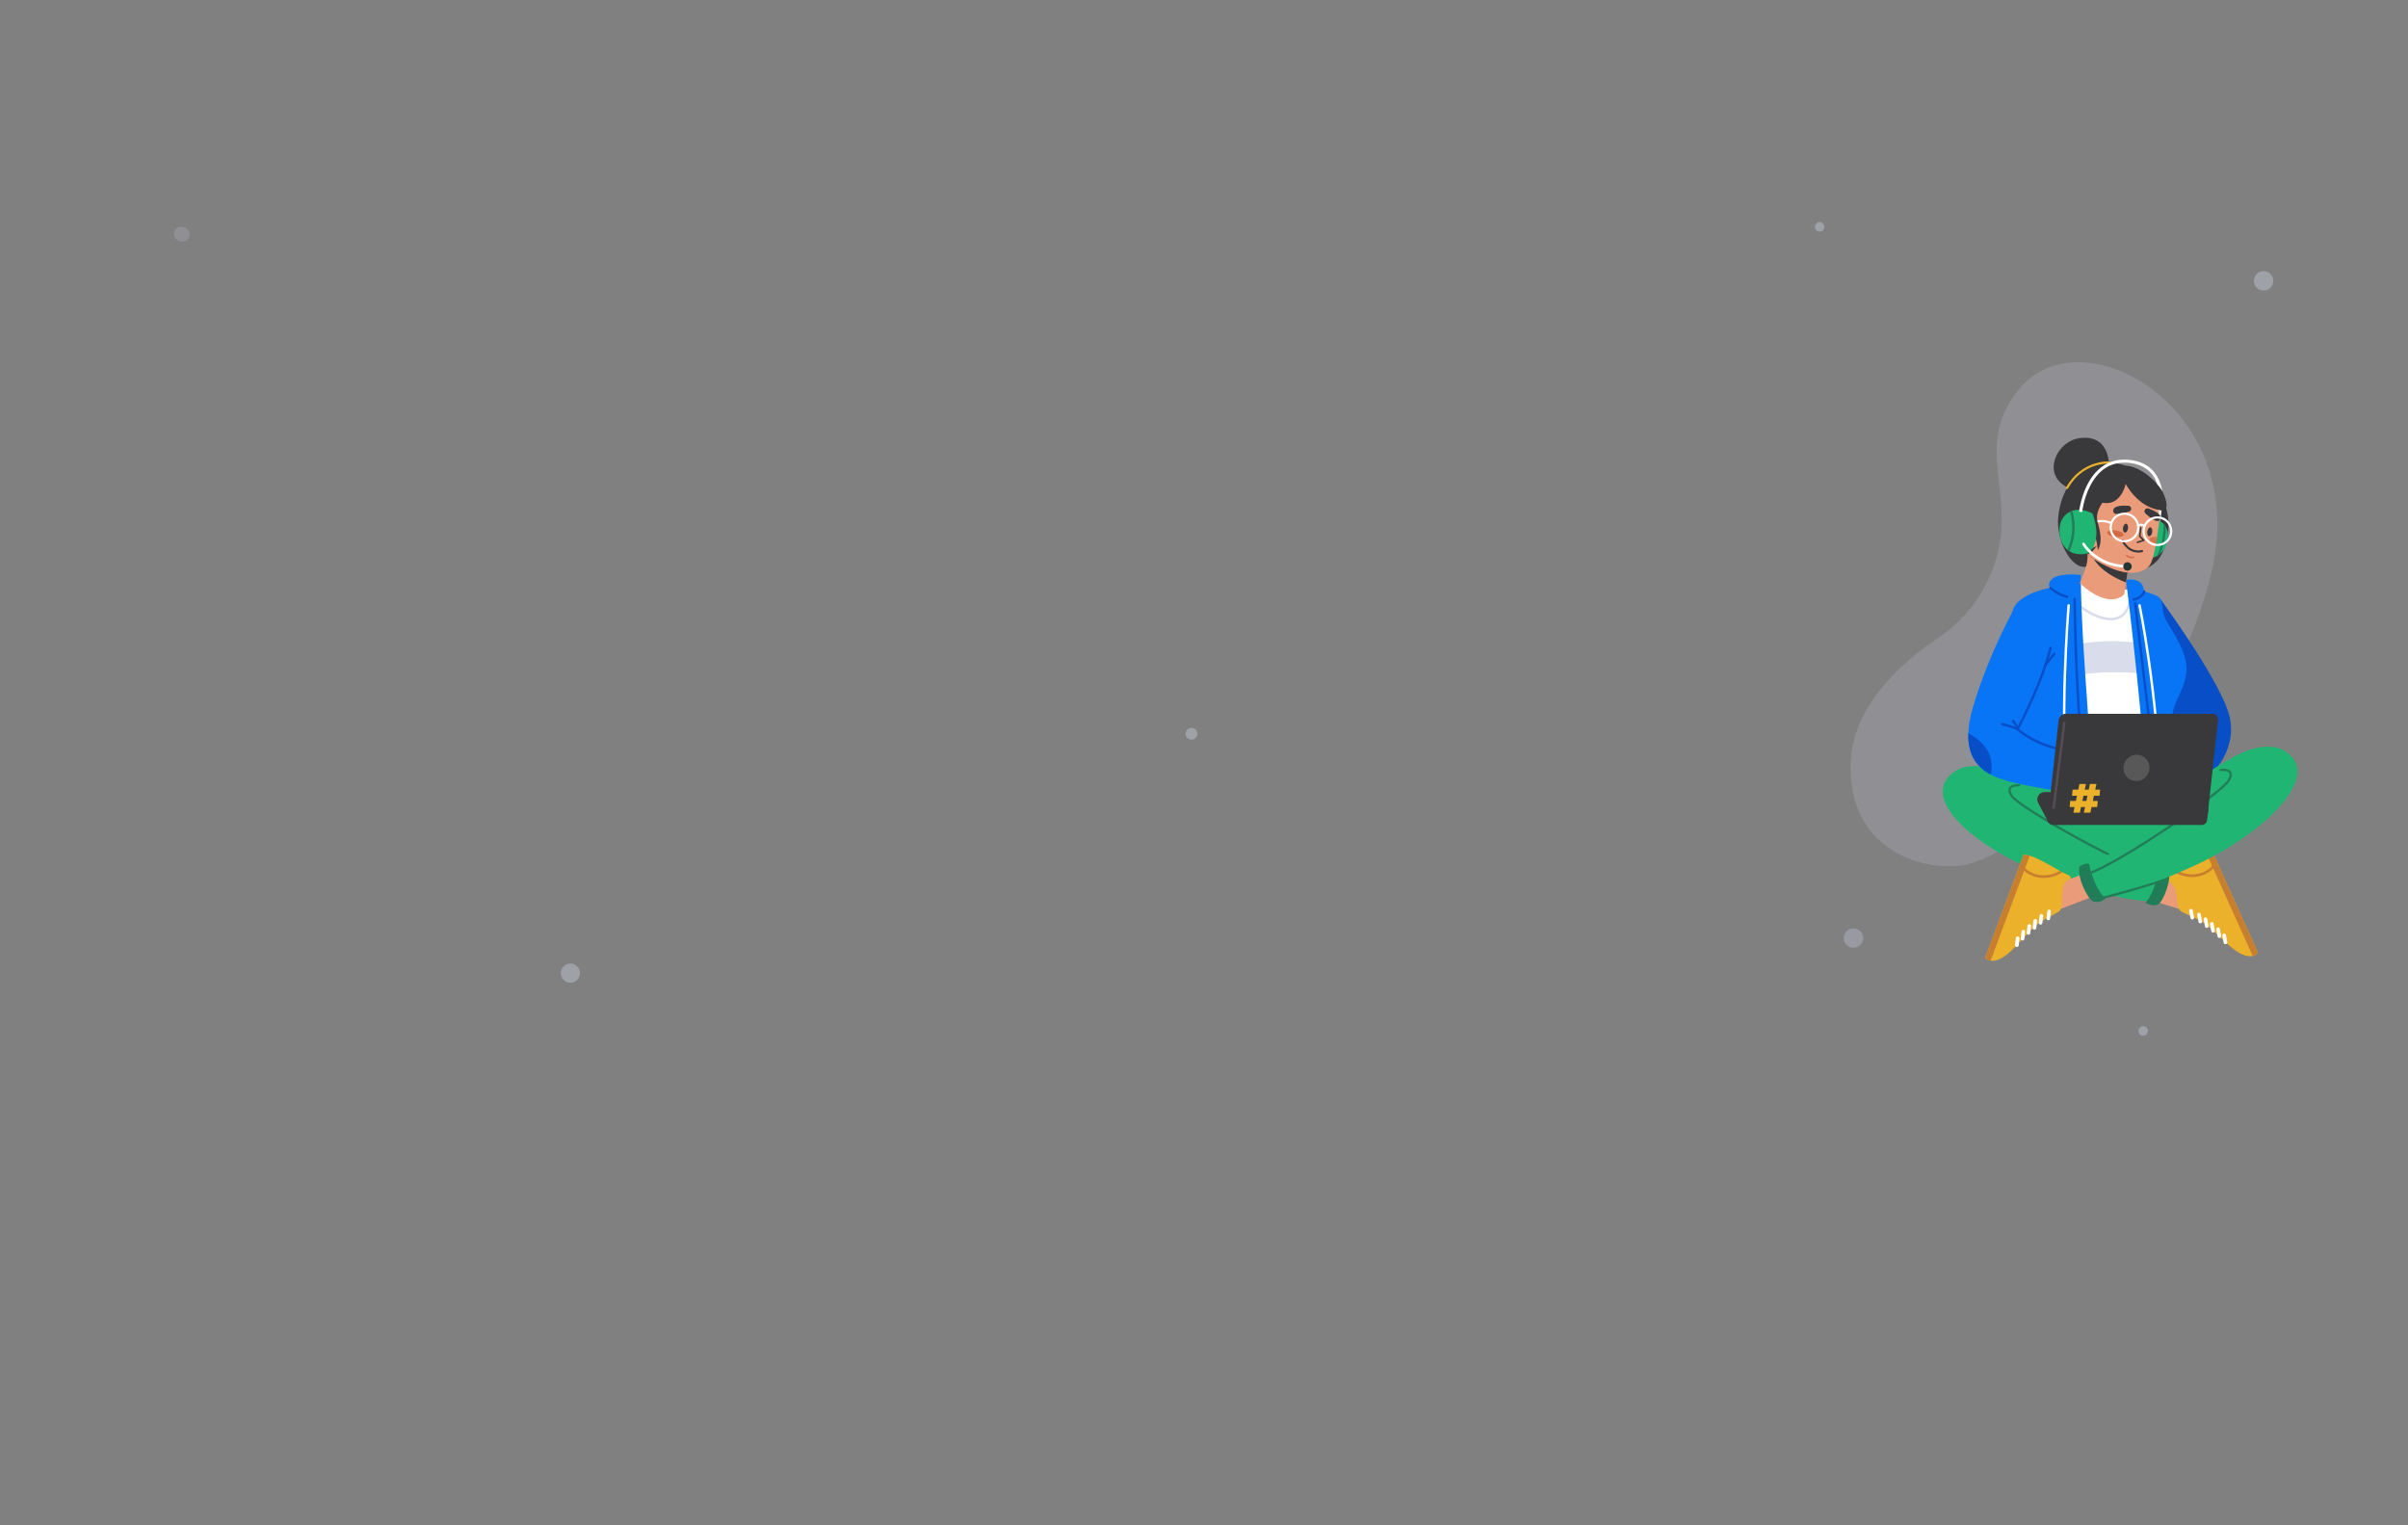 <svg width="1920" height="1216" viewBox="0 0 1920 1216" fill="none" xmlns="http://www.w3.org/2000/svg">
<rect x="0" y="0" width="1920" height="1216" fill="#808080" stroke="none"/>
<g opacity="0.8">
<g opacity="0.5">
<path d="M1582.72 467.295C1573.86 484.118 1560.73 498.393 1544.67 509.055C1520.7 524.982 1476.93 560.55 1475.58 608.684C1473.74 675.077 1528.97 694.786 1564.49 689.802C1600 684.818 1726.74 605.526 1762.96 457.7C1795.38 325.422 1660.7 250.098 1610.77 309.175C1567.48 360.418 1617.74 400.762 1582.72 467.295Z" fill="#CED3E6" fill-opacity="0.5"/>
</g>
<g opacity="0.5">
<path d="M150.887 188.743C151.964 185.679 150.164 182.256 146.868 181.098C143.572 179.939 140.027 181.484 138.95 184.548C137.873 187.612 139.672 191.035 142.968 192.194C146.265 193.352 149.81 191.807 150.887 188.743Z" fill="#CED3E6" fill-opacity="0.5"/>
</g>
<path d="M1705.11 821.26C1705.4 819.447 1706.94 818.057 1708.78 818.03C1711.9 817.984 1714.07 821.746 1711.41 824.857C1708.02 827.156 1704.62 824.442 1705.11 821.26Z" fill="#CED3E6" fill-opacity="0.5"/>
<path d="M461.706 772.492C459.876 768.68 455.303 767.073 451.491 768.902C447.68 770.732 446.072 775.305 447.902 779.117C449.731 782.928 454.304 784.536 458.116 782.706C461.928 780.877 463.535 776.304 461.706 772.492Z" fill="#CED3E6" fill-opacity="0.5"/>
<g opacity="0.8">
<path d="M1478.36 740.144C1482.62 740.424 1485.86 744.097 1485.58 748.359C1485.3 752.62 1481.62 755.855 1477.36 755.576C1473.1 755.297 1469.87 751.623 1470.15 747.362C1470.42 743.097 1474.1 739.865 1478.36 740.144Z" fill="#CED3E6" fill-opacity="0.5"/>
</g>
<path d="M1447.07 180.958C1447.01 179.122 1448.27 177.468 1450.07 177.104C1453.13 176.474 1455.95 179.769 1453.92 183.325C1451.02 186.216 1447.17 184.175 1447.07 180.958Z" fill="#CED3E6" fill-opacity="0.5"/>
<path d="M1803.92 216.188C1808.16 215.663 1812.02 218.679 1812.53 222.921C1813.06 227.159 1810.04 231.022 1805.8 231.537C1801.56 232.062 1797.7 229.047 1797.18 224.804C1796.67 220.569 1799.68 216.713 1803.92 216.188Z" fill="#CED3E6" fill-opacity="0.5"/>
<path d="M951.563 580.561C954.019 581.424 955.304 584.114 954.443 586.563C953.582 589.013 950.89 590.305 948.441 589.444C945.984 588.58 944.7 585.891 945.56 583.441C946.421 580.992 949.113 579.7 951.563 580.561Z" fill="#CED3E6" fill-opacity="0.5"/>
</g>
<path d="M1721.8 476.538C1721.8 476.538 1766.31 536.85 1776.47 566.903C1786.62 596.956 1761.98 618.29 1761.98 618.29L1739.09 626.871C1739.09 626.854 1715.56 520.768 1721.8 476.538Z" fill="#084FC7"/>
<path d="M1717.86 645.476C1698.41 651.912 1650.87 668.801 1630.23 661.97C1629.35 661.678 1628.55 661.352 1627.77 660.975C1625.52 659.876 1623.72 658.4 1622.44 656.478C1614.35 644.172 1606.32 592.527 1609.93 562.182C1610.38 558.389 1610.6 554.27 1610.67 549.945C1610.77 543.577 1610.57 536.764 1610.29 529.915C1609.28 504.136 1605.21 486.338 1616.26 480.073C1626.17 474.444 1638.72 470.05 1646.71 468.145C1651.66 466.96 1659.77 464.489 1665.46 464.592L1690.07 469.054C1690.07 469.054 1711.31 472.59 1716.21 476.211C1721.11 479.816 1723.62 495.726 1732.47 510.298C1741.32 524.869 1743.24 539.493 1734.79 555.489C1727.43 569.408 1728.72 564.122 1727.76 586.949C1726.59 614.925 1755.86 632.913 1717.86 645.476Z" fill="white"/>
<g opacity="0.8">
<path d="M1652.52 514.4C1652.52 514.4 1679.2 507.518 1713.24 513.868L1714.07 537.365C1714.07 537.365 1676.63 533.211 1653.06 539.201L1652.52 514.4Z" fill="#CED3E6"/>
</g>
<g opacity="0.8">
<path d="M1683.17 494.559C1682.8 494.559 1682.44 494.542 1682.07 494.525C1667.49 493.769 1654.12 480.931 1653.57 480.382C1653.18 480.004 1653.18 479.369 1653.55 478.975C1653.93 478.58 1654.57 478.58 1654.96 478.957C1655.1 479.078 1668.35 491.83 1682.17 492.534C1695.4 493.237 1697 480.125 1697.07 479.558C1697.14 479.009 1697.62 478.614 1698.17 478.683C1698.72 478.734 1699.11 479.232 1699.05 479.781C1699.05 479.936 1697.29 494.559 1683.17 494.559Z" fill="#CED3E6"/>
</g>
<g opacity="0.8">
<path d="M1641.84 612.197C1641.74 612.111 1641.66 612.025 1641.57 611.905C1641.28 611.407 1641.43 610.772 1641.91 610.48C1660.87 599.015 1679.05 594.982 1690.96 593.609C1703.9 592.116 1712.24 593.317 1712.58 593.386C1713.15 593.471 1713.54 594.003 1713.46 594.57C1713.37 595.136 1712.84 595.531 1712.27 595.445C1712.19 595.428 1703.8 594.227 1691.12 595.703C1679.43 597.059 1661.57 601.04 1642.98 612.282C1642.63 612.471 1642.19 612.437 1641.84 612.197Z" fill="#CED3E6"/>
</g>
<path d="M1666.63 654.831C1649.12 649.287 1633.27 638.131 1622.46 628.193C1621.6 627.404 1620.78 626.631 1619.99 625.859C1614.38 620.418 1610.43 623.216 1608.71 620.092C1602.16 608.129 1605.88 561.187 1608.71 543.938C1611.55 526.706 1599.64 495.126 1606.05 483.832C1612.46 472.539 1634.54 468.591 1634.54 468.591C1634.54 468.591 1631.41 464.953 1637.34 460.782C1643.27 456.611 1659.05 458.345 1659.05 458.345C1659.81 532.954 1670.39 602.242 1666.63 654.831Z" fill="#0875F7"/>
<path d="M1649.41 633.445C1648.92 633.445 1648.51 633.102 1648.44 632.622C1640.47 580.874 1648.36 483.524 1648.44 482.545C1648.49 482.013 1648.96 481.619 1649.49 481.653C1650.02 481.704 1650.44 482.168 1650.39 482.7C1650.3 483.678 1642.45 580.788 1650.39 632.313C1650.47 632.845 1650.09 633.342 1649.56 633.428C1649.51 633.445 1649.46 633.445 1649.41 633.445Z" fill="white"/>
<path d="M1665.44 641.203C1664.98 641.203 1664.57 640.877 1664.48 640.396C1654.05 580.96 1653.22 478.392 1653.22 477.362C1653.22 476.83 1653.65 476.384 1654.19 476.384C1654.72 476.384 1655.17 476.813 1655.17 477.345C1655.17 478.374 1656.01 580.771 1666.41 640.053C1666.49 640.585 1666.15 641.083 1665.61 641.186C1665.55 641.203 1665.49 641.203 1665.44 641.203Z" fill="#084FC7"/>
<path d="M1648.13 476.778C1648.05 476.778 1647.96 476.761 1647.87 476.744C1639.62 474.547 1634.57 469.69 1634.35 469.484C1633.97 469.106 1633.95 468.488 1634.33 468.111C1634.71 467.733 1635.33 467.716 1635.71 468.094C1635.76 468.145 1640.62 472.814 1648.35 474.873C1648.87 475.01 1649.18 475.542 1649.04 476.075C1648.96 476.486 1648.56 476.778 1648.13 476.778Z" fill="#084FC7"/>
<path d="M1742.51 622.255C1742.51 622.255 1736.27 643.246 1713.03 653.252C1710.14 596.338 1703.61 531.341 1695.18 462.207C1695.18 462.207 1704.06 460.645 1707.76 465.725C1709.35 467.905 1709.7 471.612 1709.7 471.612C1709.7 471.612 1714.23 472.487 1719.2 474.805C1724.17 477.122 1723.6 480.297 1724.79 488.364C1725.97 496.43 1738.45 508.908 1742.51 525.814C1746.56 542.72 1735.8 553.498 1732.45 567.692C1729.08 581.852 1742.51 622.255 1742.51 622.255Z" fill="#0875F7"/>
<path d="M1722.56 631.059C1722.02 631.059 1721.59 630.648 1721.58 630.116C1719.33 552.692 1705.16 483.506 1705.03 482.82C1704.92 482.288 1705.25 481.773 1705.78 481.67C1706.32 481.567 1706.83 481.893 1706.93 482.425C1707.07 483.112 1721.27 552.451 1723.52 630.064C1723.54 630.596 1723.11 631.059 1722.57 631.059C1722.57 631.059 1722.57 631.059 1722.56 631.059Z" fill="white"/>
<path d="M1701.17 478.924C1700.71 478.924 1700.3 478.58 1700.21 478.117C1700.12 477.585 1700.49 477.087 1701 476.984C1701.07 476.967 1707.33 475.834 1708.75 471.32C1708.91 470.805 1709.46 470.514 1709.97 470.685C1710.49 470.84 1710.76 471.389 1710.61 471.904C1708.8 477.568 1701.62 478.855 1701.33 478.907C1701.28 478.907 1701.22 478.924 1701.17 478.924Z" fill="#084FC7"/>
<path d="M1720.28 631.06C1719.8 631.06 1719.37 630.7 1719.32 630.202C1712.45 573.117 1701.59 481.893 1701.48 480.984C1701.41 480.452 1701.81 479.971 1702.34 479.903C1702.88 479.834 1703.36 480.229 1703.43 480.761C1703.53 481.67 1714.39 572.911 1721.26 629.979C1721.33 630.511 1720.95 630.991 1720.4 631.06C1720.35 631.06 1720.32 631.06 1720.28 631.06Z" fill="#084FC7"/>
<path d="M1662.56 672.045C1665.54 674.174 1670.21 676.388 1677.24 678.619C1717.11 691.286 1753.67 670.844 1753.67 670.844C1755.88 659.945 1754.51 647.553 1750.83 643.022C1751.98 641.409 1751.23 639.487 1751.23 639.487L1787.92 601.453C1767.05 618.719 1741.24 624.366 1721.15 636.5C1721.15 636.5 1721.15 636.5 1721.13 636.5C1715.34 640.001 1710.13 643.074 1706.32 645.202C1700.49 648.463 1693.07 648.789 1685.78 647.776C1671.59 645.82 1657.97 638.834 1657.97 638.834C1657.97 638.834 1612.28 618.153 1603.72 618.839C1597.07 619.371 1632.92 656.736 1662.56 672.045Z" fill="#21B573"/>
<path d="M1733.18 703.935C1733.18 703.935 1721.42 700.554 1717.79 696.744L1709.61 715.967L1737.44 724.634C1737.45 724.634 1737.83 707.745 1733.18 703.935Z" fill="#EA9B7A"/>
<path d="M1800.32 759.458L1764.35 679.735C1763.01 679.632 1761.32 679.992 1759.43 680.679C1752.46 683.219 1742.64 690.221 1736.33 694.323C1735.6 694.804 1734.91 695.25 1734.27 695.645C1733.21 696.297 1732.3 696.812 1731.61 697.138C1726.06 699.627 1728.98 702.613 1728.98 702.613C1739.33 707.78 1733.02 723.089 1739.33 726.659C1739.33 726.659 1742.01 728.221 1750.56 731.98C1759.12 735.739 1767.73 744.818 1775.71 752.25C1786 761.861 1792.46 762.977 1796.16 762.101C1799.12 761.415 1800.32 759.458 1800.32 759.458Z" fill="#EBB12B"/>
<path d="M1800.32 759.458L1764.35 679.734C1763.01 679.631 1761.32 679.992 1759.43 680.678L1796.16 762.101C1799.11 761.414 1800.32 759.458 1800.32 759.458Z" fill="#C77E2E"/>
<path d="M1768.02 687.869L1766.96 685.5C1765.32 689.088 1762.16 693.155 1756.11 695.541C1748.05 698.699 1740.59 696.365 1736.35 694.34C1735.61 694.82 1734.92 695.266 1734.29 695.661C1738.6 697.978 1747.21 701.274 1756.87 697.498C1762.64 695.198 1766.05 691.456 1768.02 687.869Z" fill="#C77E2E"/>
<path d="M1754.67 728.512C1754.41 727.929 1753.76 727.568 1753.09 727.688C1752.3 727.826 1751.78 728.581 1751.92 729.37L1752.93 734.914C1753.07 735.704 1753.83 736.219 1754.62 736.081C1755.41 735.944 1755.92 735.189 1755.79 734.399L1754.77 728.855C1754.75 728.735 1754.72 728.615 1754.67 728.512Z" fill="white"/>
<path d="M1748.29 725.442C1748.03 724.859 1747.38 724.498 1746.71 724.619C1745.92 724.756 1745.4 725.511 1745.54 726.301L1746.55 731.844C1746.69 732.634 1747.44 733.149 1748.24 733.011C1749.03 732.874 1749.54 732.119 1749.4 731.329L1748.39 725.786C1748.37 725.648 1748.34 725.545 1748.29 725.442Z" fill="white"/>
<path d="M1759.84 732.186C1759.58 731.602 1758.93 731.242 1758.26 731.362C1757.47 731.499 1756.95 732.255 1757.09 733.044L1758.1 738.588C1758.24 739.377 1759 739.892 1759.79 739.755C1760.58 739.618 1761.09 738.863 1760.96 738.073L1759.94 732.529C1759.93 732.409 1759.89 732.289 1759.84 732.186Z" fill="white"/>
<path d="M1764.86 735.909C1764.6 735.325 1763.95 734.965 1763.28 735.085C1762.49 735.222 1761.97 735.978 1762.11 736.767L1763.13 742.311C1763.26 743.1 1764.02 743.615 1764.81 743.478C1765.6 743.341 1766.12 742.585 1765.98 741.796L1764.96 736.252C1764.93 736.132 1764.9 736.012 1764.86 735.909Z" fill="white"/>
<path d="M1769.88 740.184C1769.62 739.6 1768.97 739.24 1768.3 739.36C1767.51 739.497 1767 740.252 1767.13 741.042L1768.15 746.585C1768.28 747.375 1769.04 747.89 1769.83 747.753C1770.62 747.615 1771.14 746.86 1771 746.071L1769.99 740.527C1769.97 740.407 1769.93 740.287 1769.88 740.184Z" fill="white"/>
<path d="M1774.74 745.091C1774.49 744.508 1773.83 744.147 1773.16 744.267C1772.37 744.405 1771.86 745.16 1771.99 745.949L1773.01 751.493C1773.15 752.283 1773.9 752.798 1774.69 752.66C1775.48 752.523 1776 751.768 1775.86 750.978L1774.85 745.435C1774.81 745.297 1774.78 745.194 1774.74 745.091Z" fill="white"/>
<path d="M1603.73 618.839C1603.73 618.839 1574.81 603.255 1558.07 615.304C1527.44 637.341 1579.41 679.718 1638.88 700.416C1698.34 721.115 1717.64 718.284 1717.64 718.284C1717.64 718.284 1730.56 714.731 1725.98 693.826C1725.98 693.826 1691.71 680.816 1673.87 667.188C1656.01 653.543 1643.86 636.844 1603.73 618.839Z" fill="#21B573"/>
<path d="M1723.64 699.901C1711.17 696.914 1685.77 685.261 1655.67 668.767C1633.16 656.426 1607.21 640.653 1603.39 635.178C1601.33 632.226 1600.82 629.806 1601.85 627.987C1603.39 625.275 1607.86 625 1609.89 625.017C1610.41 625.017 1610.82 625.464 1610.78 625.978C1610.75 626.459 1610.35 626.819 1609.87 626.819C1607.88 626.802 1604.39 627.146 1603.41 628.879C1602.59 630.321 1603.75 632.535 1604.87 634.131C1607.95 638.542 1629.67 652.444 1656.53 667.17C1679.66 679.854 1709.55 694.649 1724.06 698.133L1723.64 699.901Z" fill="#217C58"/>
<path d="M1721.29 691.045C1719.88 702.03 1717.02 712.019 1710.82 719.691C1710.82 719.691 1716.15 723.518 1721.01 720.772C1724.72 718.678 1731.89 701.515 1729.16 692.35C1726.05 690.65 1723.36 690.05 1721.29 691.045Z" fill="#217C58"/>
<path d="M1645.84 701.755C1645.84 701.755 1657.66 699.472 1661.01 695.422L1670.45 714.044L1643.28 724.548C1643.26 724.565 1641.44 705.874 1645.84 701.755Z" fill="#EA9B7A"/>
<path d="M1582.87 763.509L1613.43 681.571C1614.77 681.365 1616.45 681.623 1618.39 682.189C1625.53 684.266 1635.79 690.582 1642.35 694.272C1643.13 694.701 1643.83 695.096 1644.5 695.439C1645.62 696.023 1646.55 696.486 1647.27 696.744C1652.97 698.855 1650.6 700.468 1650.6 700.468C1639.36 705.737 1647.59 722.729 1641.54 726.728C1641.54 726.728 1638.97 728.461 1630.68 732.787C1622.4 737.112 1614.41 746.74 1606.95 754.687C1597.32 764.951 1590.95 766.513 1587.2 765.877C1584.21 765.38 1582.87 763.509 1582.87 763.509Z" fill="#EBB12B"/>
<path d="M1582.87 763.509L1613.43 681.571C1614.77 681.365 1616.45 681.622 1618.4 682.189L1587.19 765.877C1584.21 765.379 1582.87 763.509 1582.87 763.509Z" fill="#C77E2E"/>
<path d="M1610.29 689.93L1611.2 687.493C1613.07 690.96 1616.49 694.821 1622.7 696.778C1630.94 699.404 1638.23 696.572 1642.34 694.255C1643.11 694.684 1643.82 695.079 1644.49 695.422C1640.35 698.031 1631.96 701.893 1622.08 698.752C1616.15 696.898 1612.5 693.363 1610.29 689.93Z" fill="#C77E2E"/>
<path d="M1626.33 729.593C1626.55 728.993 1627.17 728.581 1627.84 728.667C1628.63 728.752 1629.2 729.473 1629.11 730.263L1628.47 735.858C1628.39 736.648 1627.67 737.214 1626.88 737.128C1626.09 737.042 1625.52 736.321 1625.6 735.532L1626.24 729.937C1626.26 729.817 1626.29 729.696 1626.33 729.593Z" fill="white"/>
<path d="M1632.5 726.093C1632.73 725.492 1633.34 725.081 1634.02 725.166C1634.81 725.252 1635.37 725.973 1635.29 726.763L1634.65 732.358C1634.56 733.147 1633.84 733.714 1633.05 733.628C1632.26 733.542 1631.69 732.821 1631.78 732.032L1632.42 726.436C1632.43 726.316 1632.47 726.196 1632.5 726.093Z" fill="white"/>
<path d="M1621.44 733.609C1621.66 733.009 1622.28 732.614 1622.95 732.683C1623.74 732.768 1624.31 733.489 1624.23 734.279L1623.59 739.874C1623.5 740.663 1622.78 741.23 1621.99 741.144C1621.2 741.058 1620.63 740.337 1620.72 739.548L1621.36 733.953C1621.37 733.832 1621.41 733.712 1621.44 733.609Z" fill="white"/>
<path d="M1616.68 737.661C1616.9 737.06 1617.52 736.666 1618.19 736.734C1618.98 736.82 1619.55 737.541 1619.46 738.33L1618.83 743.926C1618.74 744.715 1618.02 745.282 1617.23 745.196C1616.44 745.11 1615.87 744.389 1615.96 743.6L1616.59 738.004C1616.61 737.884 1616.64 737.764 1616.68 737.661Z" fill="white"/>
<path d="M1611.94 742.26C1612.16 741.659 1612.78 741.264 1613.45 741.333C1614.24 741.419 1614.81 742.14 1614.72 742.929L1614.09 748.524C1614 749.314 1613.28 749.88 1612.49 749.794C1611.7 749.709 1611.13 748.988 1611.22 748.198L1611.85 742.603C1611.87 742.483 1611.9 742.363 1611.94 742.26Z" fill="white"/>
<path d="M1607.42 747.462C1607.64 746.862 1608.26 746.45 1608.93 746.535C1609.72 746.621 1610.29 747.342 1610.2 748.132L1609.57 753.727C1609.48 754.516 1608.76 755.083 1607.97 754.997C1607.18 754.911 1606.61 754.19 1606.7 753.401L1607.33 747.806C1607.35 747.685 1607.38 747.582 1607.42 747.462Z" fill="white"/>
<path d="M1776.12 606.173C1776.12 606.173 1803.48 587.997 1821.26 598.466C1853.8 617.603 1805.93 664.562 1748.62 690.616C1691.32 716.67 1671.83 715.623 1671.83 715.623C1671.83 715.623 1658.65 713.272 1661.28 692.024C1661.28 692.024 1694.21 675.924 1710.72 660.718C1727.24 645.528 1737.81 627.781 1776.12 606.173Z" fill="#21B573"/>
<path d="M1726.08 700.416C1722.92 701.446 1719.72 702.493 1716.4 703.54C1703.58 707.573 1688.94 711.796 1675.69 715.039L1675.64 716.927C1687.62 714.01 1701.66 710.062 1716.93 705.256C1719.93 704.312 1722.97 703.334 1726.03 702.321L1726.08 700.416Z" fill="#217C58"/>
<path d="M1664.17 697.876C1676.32 693.757 1700.55 679.837 1729 660.649C1750.27 646.3 1774.68 628.21 1777.96 622.409C1779.73 619.285 1780.04 616.831 1778.84 615.114C1777.05 612.557 1772.58 612.677 1770.55 612.883C1770.04 612.935 1769.66 613.415 1769.75 613.93C1769.83 614.393 1770.24 614.72 1770.72 614.685C1772.72 614.496 1776.21 614.514 1777.36 616.144C1778.3 617.5 1777.36 619.817 1776.4 621.516C1773.75 626.185 1753.38 642.009 1727.98 659.155C1706.12 673.899 1677.71 691.371 1663.59 696.177L1664.17 697.876Z" fill="#217C58"/>
<path d="M1665.69 688.848C1668.1 699.661 1671.86 709.341 1678.75 716.413C1678.75 716.413 1673.8 720.721 1668.71 718.421C1664.83 716.67 1656.12 700.227 1657.99 690.856C1660.93 688.883 1663.54 688.059 1665.69 688.848Z" fill="#217C58"/>
<path d="M1661.99 602.157L1659.79 633.514C1659.79 633.514 1622.44 628.193 1604.12 623.525C1598.78 622.169 1592.8 620.418 1587.3 617.501C1577.18 612.128 1568.79 602.774 1569.41 584.547C1569.6 578.694 1570.73 571.932 1573.04 564.071C1586.37 518.537 1608.71 480.297 1608.71 480.297C1637.47 492.586 1635.04 513.045 1635.04 513.045C1626.84 534.893 1608.71 581.423 1608.71 581.423C1619.25 594.279 1661.99 602.157 1661.99 602.157Z" fill="#0875F7"/>
<path d="M1608.71 582.402C1608.54 582.402 1608.35 582.35 1608.2 582.247C1605.02 580.29 1596.37 578.248 1596.29 578.231C1595.76 578.111 1595.43 577.579 1595.57 577.064C1595.69 576.532 1596.22 576.223 1596.74 576.343C1597.05 576.412 1603.11 577.836 1607.12 579.552C1606.53 578.248 1605.57 576.858 1604.25 575.347C1603.89 574.935 1603.94 574.335 1604.33 573.974C1604.74 573.614 1605.35 573.665 1605.71 574.06C1608.01 576.669 1609.32 579.037 1609.68 581.286C1609.75 581.663 1609.57 582.041 1609.26 582.247C1609.09 582.35 1608.9 582.402 1608.71 582.402Z" fill="#084FC7"/>
<path d="M1587.32 617.5C1577.19 612.128 1568.81 602.774 1569.43 584.547C1577.43 588.735 1591.41 598.895 1587.32 617.5Z" fill="#084FC7"/>
<path d="M1638.51 597.334C1638.42 597.334 1638.36 597.317 1638.27 597.3C1619.78 592.529 1608.54 582.574 1608.07 582.145C1607.75 581.853 1607.66 581.372 1607.85 580.978C1621.05 555.078 1629.38 534.516 1634.11 516.255C1634.25 515.74 1634.78 515.414 1635.3 515.551C1635.81 515.688 1636.14 516.22 1636 516.735C1631.27 534.98 1622.99 555.456 1609.93 581.166C1612.42 583.226 1623.01 591.344 1638.75 595.395C1639.27 595.532 1639.59 596.064 1639.46 596.579C1639.33 597.043 1638.94 597.334 1638.51 597.334Z" fill="#084FC7"/>
<path d="M1631.11 530.791C1630.9 530.791 1630.68 530.722 1630.51 530.585C1630.08 530.242 1630.01 529.641 1630.35 529.212L1637.21 520.613C1637.56 520.184 1638.16 520.115 1638.59 520.459C1639.02 520.802 1639.09 521.403 1638.74 521.832L1631.88 530.431C1631.68 530.654 1631.4 530.791 1631.11 530.791Z" fill="#084FC7"/>
<path d="M1663.08 451.754L1696.25 456.491C1717.8 454.346 1724.66 445.781 1728.18 427.691C1729.95 418.594 1728.79 410.562 1727.05 404.589C1726.6 397.792 1725.04 391.923 1721.83 388.044C1707.27 370.52 1694.45 371.206 1694.45 371.206C1687.93 368.22 1666.42 366.178 1652.22 383.392C1651.78 383.77 1643.11 392.935 1641.12 412.158C1639.2 430.489 1651.45 453.899 1663.08 451.754Z" fill="#39393B"/>
<path d="M1681.6 376.012C1681.6 376.012 1685.06 345.461 1657.91 349.34C1640.17 351.863 1629.19 375.875 1645.41 386.774C1661.63 397.672 1681.6 376.012 1681.6 376.012Z" fill="#39393B"/>
<path d="M1648.14 389.914C1648 389.914 1647.86 389.88 1647.73 389.812C1647.31 389.588 1647.16 389.056 1647.38 388.644C1653.67 377.231 1662.64 372.185 1669.05 369.954C1676.01 367.551 1681.43 367.842 1681.65 367.842C1682.13 367.877 1682.49 368.272 1682.46 368.752C1682.43 369.233 1682.03 369.593 1681.55 369.559C1681.34 369.542 1660.39 368.58 1648.9 389.468C1648.72 389.743 1648.43 389.914 1648.14 389.914Z" fill="#EBB12B"/>
<path d="M1665.67 444.855C1665.67 444.855 1644.51 433.03 1648.67 408.418C1652.83 383.805 1669.05 368.993 1693.92 376.133C1693.94 376.133 1691.52 447.275 1665.67 444.855Z" fill="#39393B"/>
<path d="M1724.51 399.595C1724.51 399.595 1726.68 420.723 1722.81 423.778C1718.96 426.833 1715.18 418.474 1715.18 418.474C1715.18 418.474 1720.44 399.835 1724.51 399.595Z" fill="#39393B"/>
<path d="M1714.77 425.701C1714.77 425.701 1721.07 420.175 1723.17 426.954C1725.27 433.734 1721.02 446.211 1713.17 442.899L1714.77 425.701Z" fill="#D46A43"/>
<path d="M1722.53 441.353C1721.68 442.143 1720.71 442.829 1719.66 443.396C1715.69 445.524 1710.52 445.782 1704.3 442.52C1704.3 442.52 1696.34 432.188 1708.1 413.961C1708.1 413.961 1718.87 411.129 1725.04 417.634C1725.73 418.354 1726.35 419.178 1726.9 420.139C1727.24 420.723 1727.54 421.358 1727.81 422.045C1729.99 427.588 1727.97 436.427 1722.53 441.353Z" fill="#21B573"/>
<path d="M1722.26 415.419C1722.76 412.982 1723.26 409.961 1723.59 406.615C1723.43 406.683 1723.28 406.735 1723.11 406.735C1722.44 406.786 1721.78 406.512 1721.13 406.031C1720.84 409.155 1720.39 411.987 1719.94 414.338L1722.26 415.419Z" fill="white"/>
<path d="M1722.53 441.354C1721.67 442.143 1720.71 442.83 1719.66 443.396C1725.11 432.12 1725.26 421.822 1725.04 417.634C1725.73 418.355 1726.35 419.178 1726.9 420.14C1726.9 424.877 1726.19 432.669 1722.53 441.354Z" fill="#217C58"/>
<path d="M1696.38 456.184L1693.78 473.656C1693.78 473.656 1683.08 487.369 1658.29 465.006C1661.11 457.9 1665.44 448.752 1664.33 441.749C1664.33 441.749 1666.13 443.414 1669.26 445.388C1669.9 445.8 1670.58 446.229 1671.3 446.658C1677.73 450.571 1687.56 455.566 1696.38 456.184Z" fill="#EA9B7A"/>
<path d="M1696.39 456.183L1695.17 464.352C1687.93 461.572 1675.42 455.547 1669.25 445.37C1669.89 445.782 1670.58 446.211 1671.3 446.64C1677.74 450.57 1687.57 455.565 1696.39 456.183Z" fill="#39393B"/>
<path d="M1720.14 426.473C1719.87 428.275 1719.61 429.974 1719.33 431.587C1717.34 443.636 1715.52 450.124 1712.17 452.698C1695.2 465.691 1665.3 442.726 1664.34 441.988C1664.32 441.971 1664.32 441.971 1664.32 441.971C1664.22 440.564 1664.15 439.174 1664.11 437.818C1663.72 426.215 1665.15 415.711 1667.79 405.911C1668.81 395.321 1676.52 386.465 1686.95 384.337C1697.76 382.14 1706.29 388.01 1711.56 390.516C1719.52 394.326 1723.17 405.877 1720.93 421.221C1720.66 423.057 1720.4 424.825 1720.14 426.473Z" fill="#EA9B7A"/>
<path d="M1704.99 440.512C1695.5 440.512 1691.71 431.45 1691.67 431.347C1691.5 430.901 1691.71 430.403 1692.15 430.232C1692.6 430.06 1693.1 430.266 1693.27 430.712C1693.44 431.107 1697.41 440.512 1707.76 438.522C1708.22 438.436 1708.69 438.745 1708.77 439.208C1708.86 439.671 1708.55 440.118 1708.08 440.221C1706.98 440.427 1705.95 440.512 1704.99 440.512Z" fill="#39393B"/>
<path d="M1697.68 407.799C1700.12 406.958 1699.62 403.371 1697.05 403.199C1692.66 402.908 1685.62 403.028 1685.03 406.563C1684.17 411.729 1692.36 409.584 1697.53 407.851C1697.58 407.833 1697.63 407.816 1697.68 407.799Z" fill="#39393B"/>
<path d="M1710.63 409.327C1708.74 407.576 1710.64 404.486 1713.07 405.379C1717.19 406.889 1723.6 409.824 1722.71 413.291C1721.42 418.372 1714.78 413.102 1710.75 409.447C1710.69 409.395 1710.66 409.361 1710.63 409.327Z" fill="#39393B"/>
<path d="M1697.99 444.752C1699.73 445.181 1701.19 444.855 1701.29 444.82C1701.6 444.752 1701.79 444.443 1701.72 444.134C1701.65 443.825 1701.34 443.636 1701.03 443.705C1701 443.705 1698.16 444.34 1696.01 442.452C1695.77 442.246 1695.41 442.263 1695.21 442.503C1695 442.743 1695.02 443.104 1695.26 443.31C1696.13 444.099 1697.1 444.528 1697.99 444.752Z" fill="#D46A43"/>
<path d="M1703.94 432.978C1703.79 432.909 1703.68 432.772 1703.62 432.618C1703.51 432.292 1703.68 431.931 1704.01 431.828L1708.15 430.472L1705.69 427.984C1705.56 427.846 1705.49 427.657 1705.52 427.469L1706.28 420.62C1706.31 420.277 1706.62 420.02 1706.98 420.071C1707.33 420.106 1707.59 420.415 1707.53 420.758L1706.79 427.297L1709.75 430.283C1709.91 430.438 1709.97 430.661 1709.92 430.867C1709.87 431.073 1709.72 431.245 1709.51 431.313L1704.41 432.995C1704.25 433.064 1704.1 433.047 1703.94 432.978Z" fill="#39393B"/>
<path d="M1693.21 426.421C1693.01 427.845 1689.9 428.549 1686.29 428.017C1682.68 427.485 1679.91 425.889 1680.14 424.464C1680.34 423.04 1683.45 422.336 1687.06 422.868C1690.67 423.417 1693.42 425.013 1693.21 426.421Z" fill="#D46A43"/>
<g opacity="0.8">
<path d="M1720.15 428.138C1719.88 429.94 1719.62 431.639 1719.35 433.253C1716.05 432.635 1713.62 431.142 1713.83 429.82C1714.02 428.464 1716.8 427.76 1720.15 428.138Z" fill="#D46A43"/>
</g>
<path d="M1696.74 421.341C1696.45 423.297 1695.33 424.739 1694.23 424.585C1693.13 424.43 1692.5 422.714 1692.77 420.757C1693.06 418.801 1694.18 417.359 1695.28 417.513C1696.38 417.668 1697.03 419.384 1696.74 421.341Z" fill="#39393B"/>
<path d="M1716.07 424.207C1715.78 426.164 1714.66 427.606 1713.56 427.451C1712.46 427.297 1711.83 425.58 1712.1 423.624C1712.39 421.667 1713.51 420.225 1714.61 420.38C1715.71 420.551 1716.35 422.268 1716.07 424.207Z" fill="#39393B"/>
<path d="M1671.9 435.02C1671.78 435.226 1668.32 440.787 1664.35 441.988C1664.34 441.971 1664.34 441.971 1664.34 441.971C1664.23 440.564 1664.16 439.174 1664.11 437.818C1664.27 437.8 1668.08 437.715 1671.9 435.02Z" fill="#39393B"/>
<path d="M1670.33 420.928C1670.33 420.928 1664.07 409.291 1657.13 416.672C1651.41 422.747 1657.59 442.142 1668.13 436.959L1670.33 420.928Z" fill="#EA9B7A"/>
<path d="M1667.32 433.784C1666.91 433.715 1666.61 433.372 1666.63 432.943C1666.94 424.876 1660.7 421.134 1660.44 420.98C1660.07 420.757 1659.93 420.259 1660.15 419.864C1660.38 419.469 1660.87 419.349 1661.27 419.572C1661.56 419.744 1668.63 423.949 1668.26 433.011C1668.25 433.458 1667.87 433.801 1667.42 433.784C1667.39 433.784 1667.35 433.784 1667.32 433.784Z" fill="#39393B"/>
<path d="M1660.57 427.811C1660.33 427.777 1660.12 427.64 1659.98 427.417C1659.76 427.039 1659.88 426.541 1660.28 426.301C1660.64 426.095 1663.85 424.241 1666.17 425.22C1666.58 425.391 1666.77 425.872 1666.6 426.284C1666.43 426.696 1665.95 426.885 1665.53 426.713C1664.19 426.147 1661.82 427.262 1661.1 427.691C1660.93 427.794 1660.74 427.829 1660.57 427.811Z" fill="#39393B"/>
<path d="M1689.68 431.588C1683.56 429.254 1680.48 422.389 1682.82 416.279C1685.16 410.168 1692.03 407.096 1698.15 409.43C1704.27 411.765 1707.35 418.63 1705.01 424.74C1702.67 430.85 1695.8 433.923 1689.68 431.588ZM1697.53 411.044C1692.31 409.053 1686.43 411.679 1684.44 416.897C1682.44 422.114 1685.07 427.984 1690.3 429.975C1695.52 431.966 1701.4 429.34 1703.39 424.122C1705.39 418.905 1702.76 413.035 1697.53 411.044Z" fill="white"/>
<path d="M1683.21 417.858C1683.11 417.858 1683.01 417.824 1682.9 417.772C1676.47 414.837 1670.44 417.069 1670.37 417.103C1669.93 417.275 1669.43 417.051 1669.26 416.605C1669.08 416.159 1669.31 415.661 1669.76 415.49C1670.03 415.387 1676.54 412.967 1683.62 416.21C1684.05 416.416 1684.24 416.931 1684.05 417.36C1683.88 417.686 1683.56 417.875 1683.21 417.858Z" fill="white"/>
<path d="M1715.97 434.557C1709.85 432.223 1706.77 425.358 1709.11 419.247C1711.45 413.137 1718.32 410.065 1724.44 412.399C1730.56 414.733 1733.63 421.599 1731.3 427.709C1728.98 433.819 1722.09 436.891 1715.97 434.557ZM1723.84 414.013C1718.61 412.022 1712.74 414.648 1710.74 419.865C1708.75 425.083 1711.38 430.953 1716.6 432.944C1721.83 434.935 1727.71 432.309 1729.7 427.091C1731.69 421.873 1729.06 416.004 1723.84 414.013Z" fill="white"/>
<path d="M1704.47 419.711C1704.33 419.642 1704.23 419.539 1704.14 419.402C1703.89 418.99 1704.01 418.458 1704.42 418.2C1704.54 418.132 1707.43 416.364 1710.43 418.664C1710.81 418.955 1710.88 419.505 1710.59 419.882C1710.3 420.26 1709.75 420.329 1709.37 420.037C1707.31 418.458 1705.35 419.659 1705.33 419.659C1705.06 419.848 1704.73 419.848 1704.47 419.711Z" fill="white"/>
<path d="M1710.83 379.874C1718.05 383.118 1723.72 389.125 1726.25 396.609C1727.83 401.294 1729.15 407.49 1722.55 406.683C1704.54 404.504 1694.9 385.83 1694.9 385.83C1694.9 385.83 1691.39 403.028 1677.25 400.934C1663.11 398.823 1663.55 388.181 1671.6 382.157C1678.14 377.231 1694.83 372.666 1710.83 379.874Z" fill="#39393B"/>
<path d="M1677.8 398.943C1677.8 398.943 1669.76 407.577 1672.65 416.862C1675.53 426.147 1675.72 433.596 1672.72 438.591C1672.72 438.591 1671.94 428.808 1668.35 421.393C1665.41 415.3 1662.66 410.666 1664.79 403.646C1666.25 398.84 1669.78 394.206 1677.8 398.943Z" fill="#39393B"/>
<path d="M1664.72 441.079C1658.48 442.589 1653.65 441.714 1650.08 439.465C1649.51 439.105 1648.98 438.71 1648.46 438.298C1640.97 432.034 1640.42 419.041 1645.01 412.673C1646.62 410.425 1648.5 408.915 1650.47 407.953C1651.07 407.644 1651.68 407.404 1652.28 407.215C1660.03 404.675 1668.43 409.326 1668.43 409.326C1677.23 433.458 1664.72 441.079 1664.72 441.079Z" fill="#21B573"/>
<path d="M1686.68 451.633C1668.44 447.909 1660.69 434.796 1660.33 434.161C1660.04 433.663 1660.21 433.011 1660.73 432.719C1661.22 432.428 1661.88 432.599 1662.17 433.114C1662.29 433.32 1671.76 449.213 1693.86 450.415C1694.44 450.449 1694.89 450.947 1694.86 451.53C1694.82 452.114 1694.32 452.56 1693.74 452.526C1691.23 452.389 1688.88 452.08 1686.68 451.633Z" fill="white"/>
<path d="M1699.65 452.253C1699.27 454.072 1697.49 455.256 1695.66 454.879C1693.84 454.501 1692.66 452.716 1693.03 450.897C1693.41 449.077 1695.2 447.893 1697.02 448.271C1698.84 448.648 1700.03 450.416 1699.65 452.253Z" fill="#243434"/>
<path d="M1650.07 439.466C1649.5 439.106 1648.97 438.711 1648.45 438.299C1654.23 425.255 1652.27 413.859 1650.45 407.955C1651.05 407.646 1651.65 407.405 1652.25 407.217C1654.21 413.464 1656.32 425.633 1650.07 439.466Z" fill="#217C58"/>
<path d="M1724.11 391.718C1722.58 388.852 1720.88 386.947 1720.04 386.003C1719.33 383.96 1718.58 382.038 1717.44 380.253C1713.63 374.212 1707.6 370.504 1699.48 369.251C1690.74 367.895 1683.14 369.629 1676.92 374.383C1674.98 375.859 1673.26 377.593 1671.71 379.446C1669.58 382.038 1667.81 384.904 1666.37 387.771C1661.35 397.794 1660.15 408.092 1660.13 408.229L1657.74 407.972C1657.84 406.993 1660.54 383.857 1675.44 372.461C1682.2 367.295 1690.41 365.407 1699.85 366.866C1708.68 368.221 1715.28 372.306 1719.47 378.966C1721.93 382.81 1723.36 387.221 1724.11 391.718Z" fill="white"/>
<path d="M1633.42 655.843L1625.11 640.053C1623.03 636.123 1625.93 631.403 1630.38 631.437L1761.05 632.845L1757.2 653.063L1633.42 655.843Z" fill="#39393B"/>
<path d="M1754.93 651.399H1637.99C1635.18 651.399 1633.13 649.116 1633.46 646.301L1641.43 574.147C1641.74 571.332 1644.28 569.049 1647.1 569.049H1764.04C1766.85 569.049 1768.9 571.332 1768.57 574.147L1760.6 646.301C1760.29 649.116 1757.75 651.399 1754.93 651.399Z" fill="#39393B"/>
<path d="M1636.26 654.505C1636.22 654.505 1636.17 654.505 1636.14 654.505C1635.61 654.436 1635.21 653.939 1635.28 653.407L1644.99 576.137C1645.06 575.605 1645.56 575.21 1646.09 575.279C1646.62 575.348 1647.02 575.845 1646.95 576.377L1637.24 653.647C1637.17 654.145 1636.74 654.505 1636.26 654.505Z" fill="#564C54"/>
<path d="M1693.14 611.51C1692.69 617.311 1696.97 622.306 1702.68 622.666C1708.4 623.027 1713.4 618.633 1713.85 612.832C1714.3 607.031 1710.02 602.036 1704.31 601.676C1698.59 601.315 1693.59 605.709 1693.14 611.51Z" fill="#585859"/>
<path d="M1755.5 657.68H1636.95C1634.34 657.68 1632.35 655.38 1632.69 652.805L1633.83 644.55H1761.05L1759.76 653.955C1759.47 656.1 1757.65 657.68 1755.5 657.68Z" fill="#39393B"/>
<path d="M1669.58 634.389L1668.72 638.509H1672.62L1672.19 643.4H1667.67L1666.73 647.88H1661.55L1662.5 643.4H1659.3L1658.36 647.88H1653.18L1654.13 643.4H1650.23L1650.66 638.509H1655.18L1656.04 634.389H1652.14L1652.57 629.481H1657.09L1658.03 625.001H1663.2L1662.26 629.481H1665.45L1666.4 625.001H1671.57L1670.63 629.481H1674.53L1674.1 634.372L1669.58 634.389ZM1664.42 634.389H1661.23L1660.37 638.509H1663.56L1664.42 634.389Z" fill="#EBB12B"/>
</svg>
